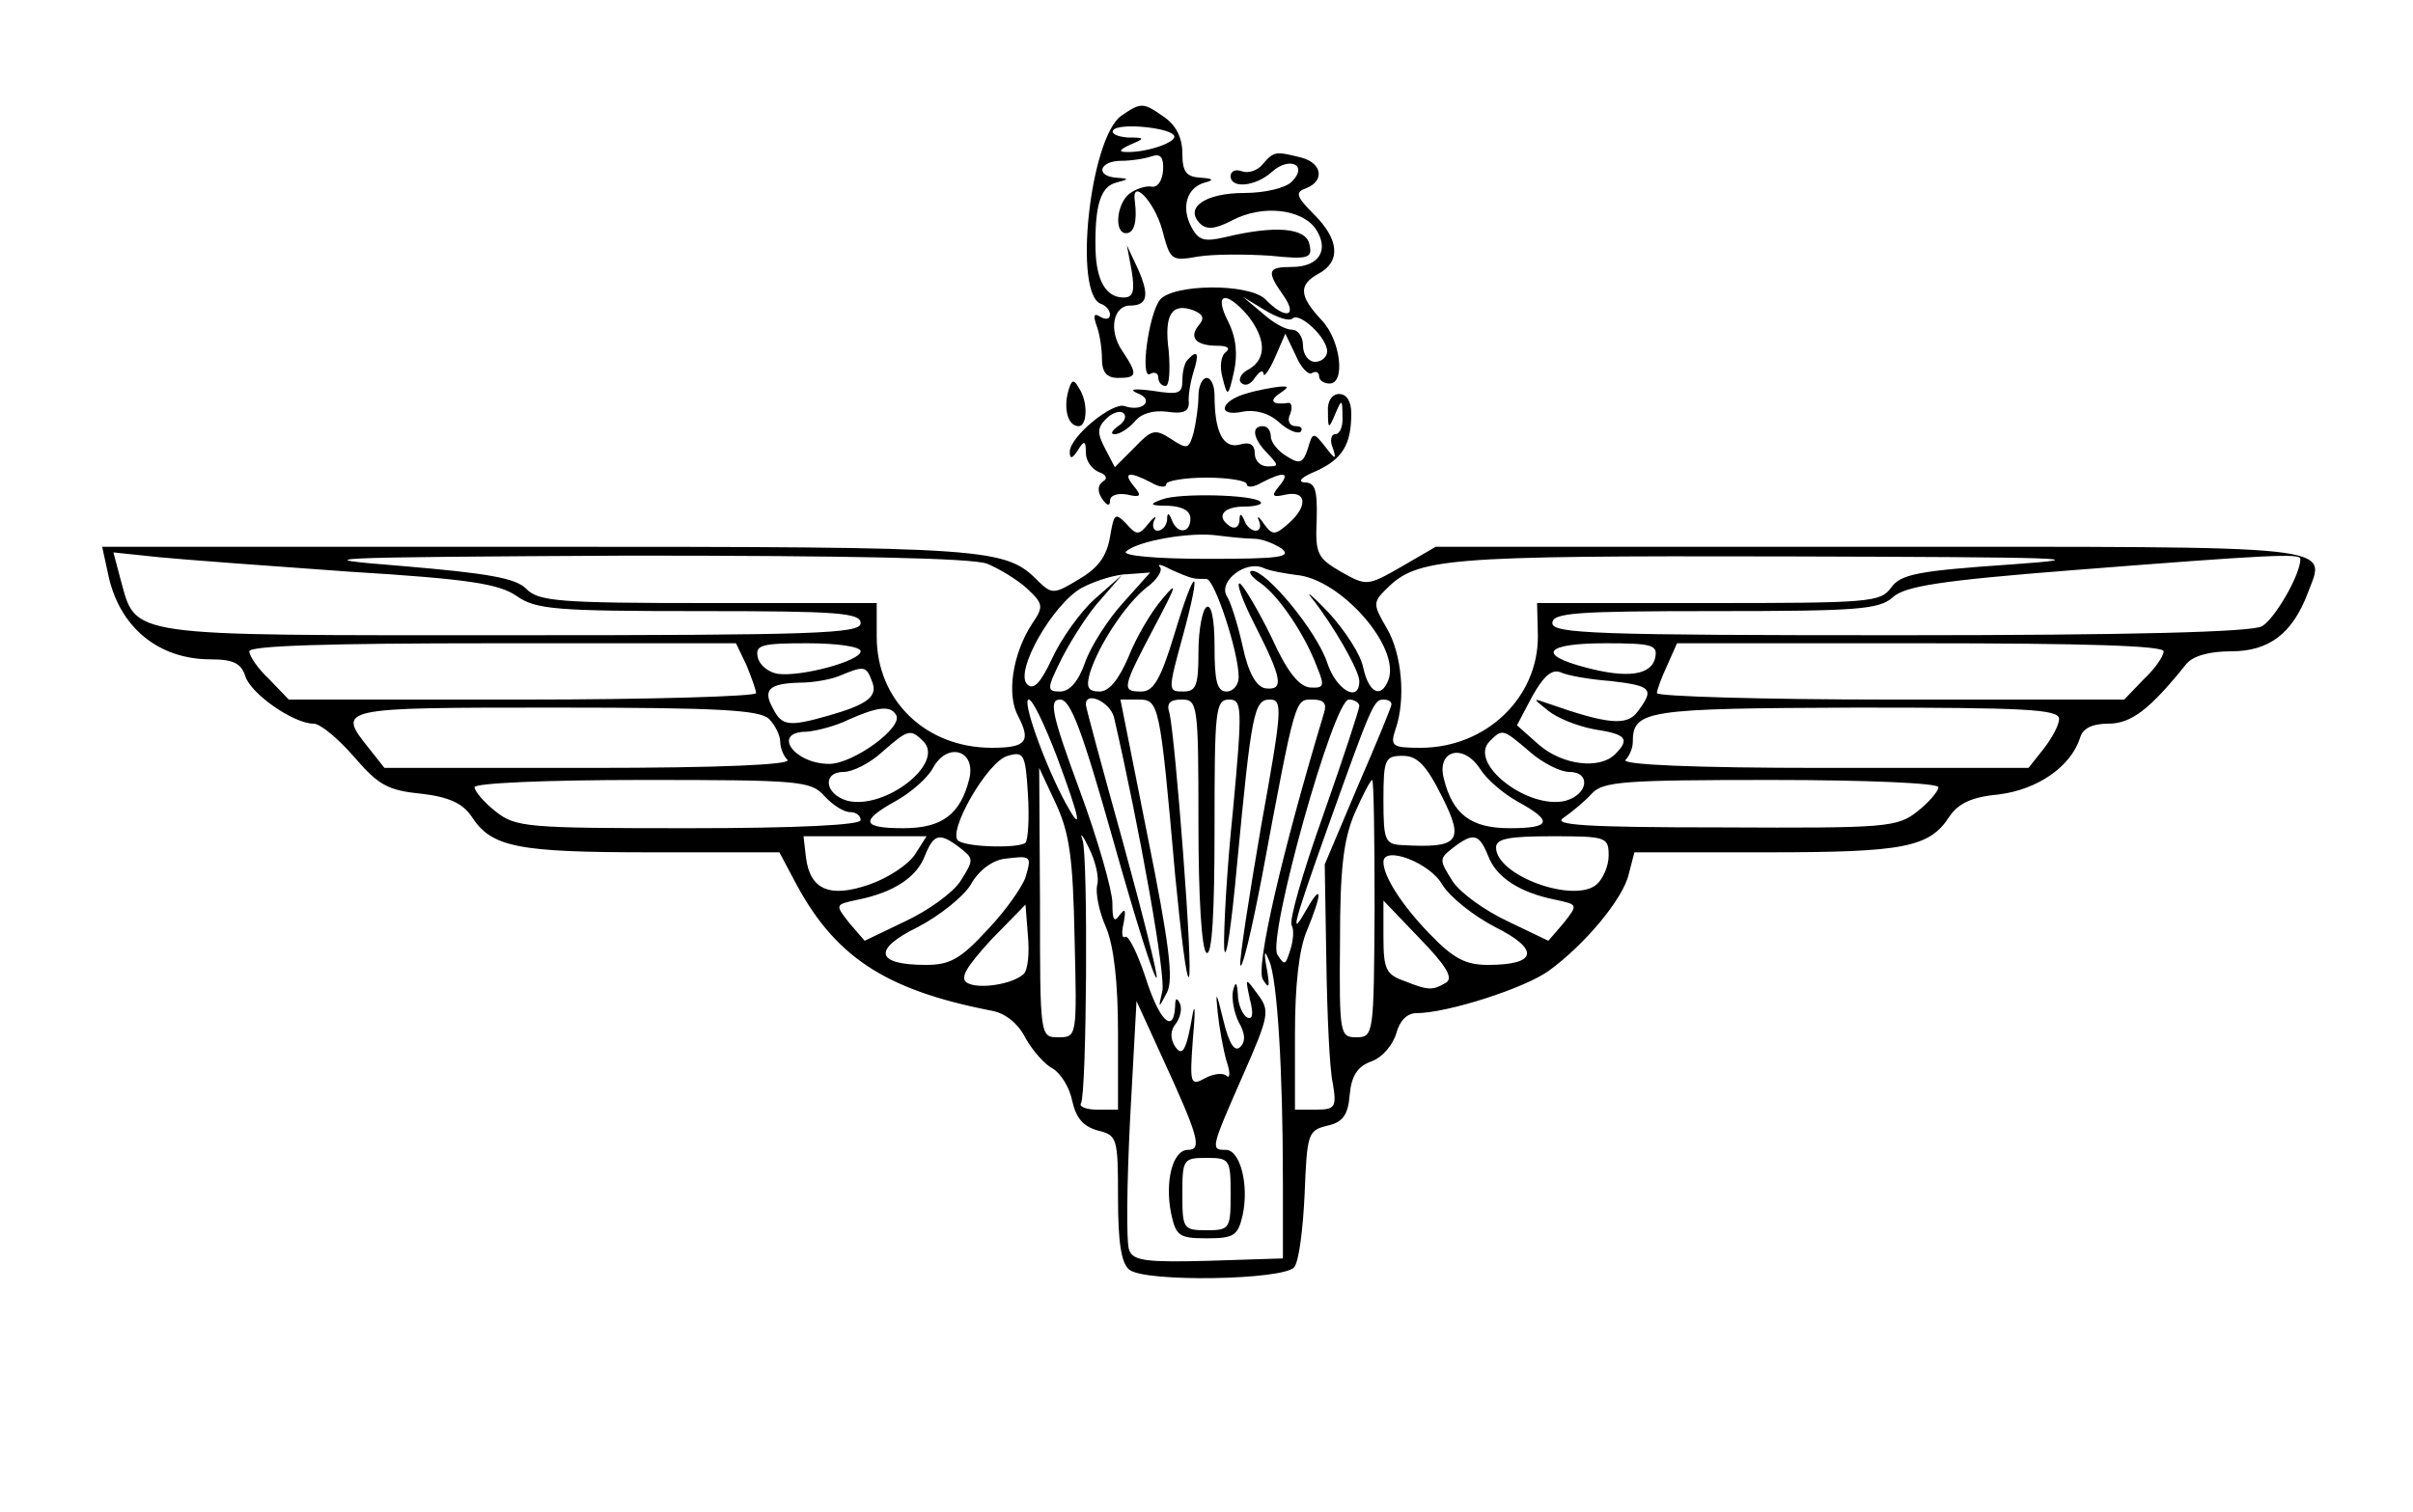 <?xml version="1.0" standalone="no"?>
<!DOCTYPE svg PUBLIC "-//W3C//DTD SVG 20010904//EN"
 "http://www.w3.org/TR/2001/REC-SVG-20010904/DTD/svg10.dtd">
<svg version="1.0" xmlns="http://www.w3.org/2000/svg"
 width="300pt" height="188pt" viewBox="0 0 300 188"
 preserveAspectRatio="xMidYMid meet">
<g transform="translate(0,188) scale(0.1,-0.1)"
fill="#000000" stroke="none">
<path d="M1394 1736 c-39 -28 -60 -222 -25 -234 6 -2 11 -8 11 -13 0 -6 -5 -7
-12 -3 -8 5 -9 2 -5 -10 4 -10 7 -29 7 -42 0 -17 6 -24 20 -24 24 0 25 4 5 34
-17 25 -11 56 10 56 22 0 24 13 10 45 l-14 30 6 -32 c4 -25 2 -33 -10 -33 -22
0 -34 21 -35 60 -1 54 6 78 26 83 16 4 16 5 0 6 -27 2 -21 21 6 21 13 0 31 3
39 6 10 3 14 -2 13 -18 -1 -13 -7 -22 -15 -20 -7 1 -19 -3 -27 -9 -16 -13 -19
-49 -4 -49 10 0 14 14 11 39 -5 31 24 1 34 -35 10 -38 11 -39 45 -33 19 3 59
3 89 1 48 -5 53 -3 49 14 -4 21 -43 24 -105 9 -26 -6 -33 -4 -42 13 -13 25 -5
49 17 55 12 3 10 5 -5 6 -18 1 -23 7 -23 30 0 20 -8 35 -22 45 -27 19 -29 19
-54 2z m66 -26 c0 -8 -36 -20 -60 -19 -10 0 -8 3 5 9 19 8 19 9 -3 9 -13 1
-21 5 -18 9 6 10 76 3 76 -8z"/>
<path d="M1570 1676 c-6 -8 -18 -12 -26 -9 -8 3 -14 0 -14 -6 0 -16 31 -13 51
5 22 20 46 9 25 -12 -8 -8 -34 -14 -59 -14 -48 0 -75 -18 -55 -38 8 -8 19 -7
40 4 38 20 87 14 104 -11 17 -26 4 -47 -30 -47 -30 0 -32 -5 -10 -36 18 -26 2
-30 -23 -4 -21 20 -115 19 -131 -1 -14 -18 -25 -100 -12 -92 5 3 10 1 10 -4 0
-6 4 -11 9 -11 5 0 6 20 4 44 -6 45 4 60 31 50 12 -5 14 -10 6 -19 -12 -15 -3
-25 24 -25 12 0 16 -3 10 -8 -6 -4 -8 -18 -4 -32 6 -24 7 -24 14 7 5 22 3 43
-7 63 -18 35 -4 40 24 8 23 -29 24 -54 2 -67 -10 -5 -14 -13 -10 -17 5 -5 12
-2 17 6 6 8 10 11 11 5 0 -5 7 4 14 20 l13 30 13 -27 c6 -15 16 -25 20 -22 5
3 9 1 9 -4 0 -5 6 -9 13 -9 20 0 14 54 -10 79 -28 30 -29 44 -3 58 27 15 25
42 -6 73 -23 23 -24 28 -10 33 23 9 20 31 -6 38 -32 8 -34 8 -48 -8z m37 -192
c9 8 43 -24 43 -41 0 -7 -7 -13 -15 -13 -8 0 -15 9 -15 20 0 11 -6 20 -14 20
-8 0 -24 9 -37 21 l-24 20 28 -17 c15 -9 30 -14 34 -10z"/>
<path d="M1477 1433 c-4 -3 -7 -15 -7 -26 0 -17 -5 -18 -37 -13 -23 3 -30 2
-19 -3 22 -8 7 -24 -16 -16 -15 5 -68 -38 -68 -57 0 -9 3 -9 10 2 8 13 10 12
10 -3 0 -10 7 -20 16 -24 9 -3 12 -8 5 -12 -6 -4 -7 -12 -1 -21 6 -9 10 -10
10 -3 0 7 9 10 21 8 17 -4 19 -2 9 10 -15 18 -6 19 21 5 10 -6 19 -7 19 -2 0
4 23 8 50 8 28 0 50 -4 50 -8 0 -5 9 -4 19 2 27 14 36 13 21 -5 -10 -12 -8
-14 9 -10 26 5 27 -15 3 -36 -17 -15 -20 -15 -31 0 -6 9 -9 10 -6 4 3 -7 2
-13 -4 -13 -5 0 -12 6 -14 13 -4 9 -6 9 -6 -1 -1 -7 -5 -10 -11 -7 -19 12 -10
25 17 25 14 0 24 3 20 6 -9 9 -101 11 -122 3 -17 -6 -16 -8 8 -8 17 -1 27 -6
27 -16 0 -18 -16 -20 -23 -2 -4 10 -6 10 -6 0 -1 -7 -6 -13 -12 -13 -5 0 -7 6
-4 13 4 6 0 5 -7 -4 -12 -15 -15 -15 -28 0 -14 14 -15 12 -20 -17 -4 -23 -14
-38 -38 -52 -31 -19 -34 -19 -50 -4 -42 43 -56 44 -623 44 l-542 0 7 -32 c13
-67 62 -108 128 -108 28 0 38 -5 43 -21 7 -22 60 -59 85 -59 8 0 30 -18 50
-41 30 -35 42 -42 83 -46 35 -4 52 -12 63 -28 25 -39 57 -45 224 -45 l159 0
17 -32 c50 -97 113 -139 247 -165 17 -3 33 -16 42 -34 9 -16 24 -33 34 -38 10
-6 21 -24 24 -40 5 -22 14 -32 32 -37 24 -6 25 -9 25 -84 0 -55 4 -81 14 -89
19 -16 192 -13 205 3 6 7 11 48 13 91 3 75 4 79 28 85 19 4 26 13 28 38 2 24
10 36 27 42 14 5 27 21 31 35 4 15 13 25 25 25 38 0 135 31 165 53 44 32 92
89 99 120 l7 27 164 0 c172 0 203 6 228 45 11 16 28 24 61 27 48 6 89 34 101
70 3 12 15 18 35 18 29 0 52 18 97 74 8 10 28 16 56 16 47 0 76 22 95 72 23
61 50 58 -543 58 l-541 0 -43 -25 c-42 -24 -43 -24 -75 -6 -29 17 -32 22 -30
65 1 37 -2 46 -15 46 -10 1 -3 7 14 14 33 15 44 33 44 72 0 15 -6 24 -15 24
-9 0 -15 -9 -14 -22 0 -22 1 -22 9 -3 8 19 9 19 9 -2 1 -13 -3 -23 -9 -23 -5
0 -7 -8 -3 -17 5 -15 3 -15 -9 1 -15 19 -16 19 -22 -2 -6 -18 -10 -20 -27 -9
-10 6 -19 17 -19 24 0 7 -4 13 -10 13 -15 0 -12 -16 6 -34 14 -15 14 -16 0
-16 -9 0 -16 7 -16 16 0 11 -6 15 -19 11 -20 -5 -31 15 -31 61 0 12 -4 22 -10
22 -5 0 -10 -10 -10 -22 0 -13 -3 -33 -6 -46 -6 -21 -8 -21 -28 -8 -20 13 -24
12 -46 -11 l-24 -24 -12 23 c-10 19 -10 26 1 37 8 8 18 11 22 7 4 -4 1 -11 -7
-16 -8 -6 -10 -10 -4 -10 6 0 17 7 25 16 8 10 23 14 40 12 20 -3 27 0 27 11
-1 9 2 26 6 39 7 22 5 28 -7 15z m82 -223 c10 0 25 -6 34 -12 14 -11 -2 -13
-92 -13 -65 0 -106 4 -101 9 13 13 80 25 114 20 16 -2 36 -4 45 -4z m-1124
-41 c147 -9 185 -15 207 -30 24 -17 48 -19 228 -19 171 0 200 -2 200 -15 0
-13 -55 -15 -434 -15 -483 0 -466 -3 -486 69 l-9 34 57 -6 c31 -3 138 -11 237
-18z m792 10 c15 -6 38 -20 50 -31 20 -19 21 -22 6 -44 -24 -37 -32 -88 -17
-115 16 -31 10 -39 -33 -39 -82 0 -143 59 -143 138 l0 42 -209 0 c-186 0 -212
2 -227 18 -13 13 -47 19 -153 28 -126 10 -105 11 281 13 274 0 426 -3 445 -10z
m1273 -1 c-116 -8 -137 -12 -149 -29 -13 -18 -27 -19 -227 -19 l-213 0 1 -40
c1 -77 -64 -140 -146 -140 -35 0 -38 2 -31 23 13 37 8 94 -11 126 -17 29 -17
32 -1 48 39 39 69 42 497 41 347 -1 393 -2 280 -10z m360 7 c0 -20 -32 -75
-48 -84 -14 -7 -162 -11 -451 -11 -376 0 -431 2 -431 15 0 13 29 15 202 15
177 0 204 2 221 17 15 14 59 21 225 34 242 19 282 21 282 14z m-1377 -24 c4
-1 11 -1 17 -1 10 0 40 -91 40 -122 0 -10 -7 -18 -15 -18 -12 0 -15 13 -15 56
0 34 -4 53 -10 49 -5 -3 -10 -28 -10 -56 0 -42 -3 -49 -19 -49 -19 0 -19 1 -1
67 25 91 17 94 -10 4 -17 -56 -26 -71 -41 -71 -25 0 -24 4 16 80 28 53 30 59
10 35 -14 -16 -33 -49 -42 -72 -12 -28 -24 -43 -36 -43 -14 0 -17 5 -12 23 11
35 44 85 70 106 14 10 21 22 17 26 -4 4 2 3 13 -3 11 -5 23 -10 28 -11z m128
4 c55 -4 131 -90 115 -131 -9 -23 -24 -16 -31 15 -3 17 -23 47 -43 69 -20 21
-30 29 -21 18 27 -34 59 -90 59 -103 0 -28 -29 -11 -40 23 -13 39 -75 114 -93
114 -6 0 -2 -7 10 -15 23 -16 56 -65 71 -106 9 -22 8 -25 -9 -24 -14 1 -29 20
-48 62 -16 33 -34 63 -39 67 -6 4 2 -20 18 -51 34 -67 37 -82 13 -79 -11 2
-21 19 -28 52 -6 27 -15 56 -20 63 -10 18 23 44 45 35 8 -4 27 -7 41 -9z
m-215 -35 c-19 -21 -40 -54 -47 -74 -8 -23 -19 -36 -31 -36 -17 0 -17 3 3 43
12 23 33 56 48 72 l26 30 -34 -30 c-18 -16 -42 -50 -53 -74 -14 -30 -23 -40
-31 -32 -16 16 32 100 68 120 17 9 43 17 58 17 l27 2 -34 -38z m-468 -77 c6
-15 12 -31 12 -35 0 -4 -131 -8 -290 -8 l-291 0 -24 25 c-14 13 -25 29 -25 35
0 7 99 10 303 10 l302 0 13 -27z m142 17 c0 -12 -74 -32 -103 -28 -12 2 -23
11 -25 21 -3 15 5 17 62 17 36 0 66 -4 66 -10z m988 -7 c-4 -23 -35 -27 -87
-13 -61 16 -50 30 25 30 57 0 65 -2 62 -17z m632 7 c0 -6 -11 -22 -25 -35
l-24 -25 -291 0 c-159 0 -290 4 -290 8 0 4 6 20 13 35 l12 27 303 0 c203 0
302 -3 302 -10z m-1606 -37 c8 -19 -5 -29 -54 -43 -49 -14 -58 -13 -69 9 -13
23 -5 31 33 32 17 0 40 4 51 9 29 12 32 12 39 -7z m919 0 c51 -6 54 -10 33
-38 -13 -18 -37 -16 -111 10 -20 7 -20 7 0 -9 11 -9 36 -19 57 -23 40 -6 45
-12 26 -31 -19 -19 -65 -14 -95 12 l-27 24 19 36 c14 25 24 34 35 30 8 -4 36
-9 63 -11z m-689 -94 c29 -78 33 -98 11 -58 -26 48 -55 129 -46 129 5 0 20
-32 35 -71z m70 -104 c27 -96 51 -173 54 -171 2 2 -17 78 -42 169 -25 90 -46
167 -46 171 0 17 30 3 35 -16 32 -139 65 -324 60 -341 -5 -22 -5 -22 6 -1 8
16 3 59 -24 193 l-34 171 22 0 c26 0 27 -3 46 -218 7 -72 14 -130 17 -127 6 5
-17 299 -24 328 -4 12 0 17 15 17 20 0 21 -5 21 -154 0 -93 4 -157 10 -161 7
-4 10 50 10 154 0 147 1 161 18 161 16 0 17 -8 5 -137 -8 -76 -12 -154 -11
-173 2 -19 9 28 16 105 18 189 21 205 41 205 16 0 15 -13 -11 -157 -15 -87
-27 -165 -26 -173 2 -8 14 42 27 110 42 225 41 220 63 220 14 0 18 -5 14 -17
-53 -176 -85 -316 -76 -331 8 -13 9 -10 5 13 -4 22 -3 25 3 10 10 -23 17 -135
17 -275 l0 -95 -93 -3 c-76 -2 -93 0 -98 13 -4 9 -3 82 1 163 l8 147 32 -70
c45 -98 50 -115 32 -115 -19 0 -29 -39 -21 -79 6 -28 10 -31 44 -31 34 0 39 3
45 29 8 37 -3 81 -21 81 -19 0 -19 1 21 92 33 75 34 81 19 101 -16 22 -16 22
-10 -6 5 -19 3 -26 -4 -22 -5 3 -11 16 -11 28 -1 16 -3 17 -6 5 -2 -9 1 -27 7
-39 8 -14 9 -24 2 -31 -7 -7 -14 4 -21 33 -9 37 -10 38 -7 9 2 -19 7 -46 11
-60 5 -14 4 -22 0 -18 -4 4 -16 3 -27 -3 -18 -10 -19 -7 -15 48 3 32 3 47 0
33 -8 -47 -13 -56 -23 -40 -5 9 -5 19 2 27 5 7 8 18 5 25 -4 8 -6 7 -6 -4 -2
-35 -20 -17 -37 37 -10 30 -21 52 -25 50 -4 -3 -5 5 -2 17 3 17 2 19 -5 10 -7
-10 -9 -6 -9 15 0 15 -18 79 -41 141 -35 95 -38 112 -24 112 13 0 27 -37 66
-175z m306 167 c0 -4 -20 -65 -45 -136 -25 -70 -43 -132 -39 -137 3 -5 2 -19
-2 -31 -6 -19 -7 -19 -16 -5 -12 23 70 317 89 317 7 0 13 -4 13 -8z m40 2 c0
-3 -19 -49 -42 -102 l-41 -97 2 -120 c1 -66 4 -135 8 -152 5 -30 3 -33 -21
-33 l-26 0 0 94 c0 61 5 106 15 129 19 46 19 60 0 27 -22 -39 -18 -22 24 96
56 157 59 164 71 164 5 0 10 -2 10 -6z m-774 -18 c8 -8 14 -21 14 -28 0 -8 4
-18 9 -23 6 -6 -84 -10 -245 -10 l-256 0 -19 24 c-41 51 -39 51 232 51 204 0
253 -3 265 -14z m158 5 c10 -15 -53 -61 -83 -61 -44 0 -72 40 -28 40 12 1 36
7 52 15 36 16 52 18 59 6z m1446 -5 c0 -8 -9 -24 -19 -37 l-19 -24 -256 0
c-161 0 -251 4 -245 10 5 5 9 15 9 22 0 40 16 42 278 43 209 0 252 -2 252 -14z
m-1412 -28 c27 -27 -47 -85 -94 -74 -29 8 -32 36 -5 36 11 0 33 11 48 25 32
28 35 29 51 13z m754 -13 c16 -14 38 -25 49 -25 27 0 24 -28 -5 -36 -47 -11
-121 47 -94 74 16 16 16 16 50 -13z m-697 -34 c-11 -44 -34 -61 -82 -61 -52 0
-54 9 -9 34 18 10 39 28 46 41 18 33 54 22 45 -14z m70 -79 c-7 -7 -70 -6 -83
2 -16 9 36 100 61 106 20 6 22 2 25 -48 2 -30 0 -57 -3 -60z m612 51 c44 -24
42 -33 -10 -33 -48 0 -71 17 -82 62 -9 35 24 44 45 12 8 -13 29 -31 47 -41z
m-94 6 c28 -56 21 -64 -50 -60 -21 1 -23 6 -23 56 0 51 2 55 24 55 18 0 29
-11 49 -51z m-457 -176 c3 -122 3 -123 -20 -123 -23 0 -23 0 -23 168 l-1 167
21 -45 c17 -37 21 -68 23 -167z m-311 177 c10 -11 24 -20 32 -20 7 0 13 -4 13
-10 0 -6 -78 -10 -214 -10 -201 0 -215 1 -240 21 -14 11 -26 25 -26 30 0 5 87
9 208 9 196 0 210 -1 227 -20z m684 -140 c-1 -157 -1 -160 -23 -160 -20 0 -21
4 -20 118 0 90 4 127 18 160 10 23 20 42 22 42 2 0 3 -72 3 -160z m701 151 c0
-5 -12 -19 -26 -30 -25 -20 -39 -21 -243 -20 -171 0 -212 3 -197 12 10 7 26
20 35 30 14 15 38 17 223 17 121 0 208 -4 208 -9z m-1046 -122 c-2 -9 2 -32
11 -52 10 -24 15 -69 15 -132 l0 -95 -26 0 c-14 0 -23 4 -20 8 7 12 9 304 2
327 -4 11 0 7 8 -10 8 -16 13 -37 10 -46z m-226 39 c-8 -13 -34 -30 -57 -38
-49 -17 -74 -7 -79 34 l-3 26 77 0 76 0 -14 -22z m55 8 c18 -14 18 -15 1 -42
-10 -15 -41 -37 -69 -50 l-50 -24 -19 22 c-18 23 -18 23 10 29 45 9 74 28 84
55 11 27 18 29 43 10z m657 -10 c10 -27 39 -46 84 -55 28 -6 28 -6 10 -29
l-19 -22 -50 24 c-28 13 -59 35 -69 50 -17 27 -17 28 1 42 25 19 32 17 43 -10z
m150 0 c0 -13 -7 -29 -15 -36 -28 -24 -125 11 -125 46 0 11 16 14 70 14 67 0
70 -1 70 -24z m-725 -27 c-4 -12 -25 -42 -47 -65 -34 -37 -47 -44 -77 -44 -62
0 -67 19 -10 47 27 14 57 38 66 53 10 18 27 30 42 32 33 4 34 4 26 -23z m518
-9 c10 -16 39 -39 66 -53 56 -28 52 -47 -9 -47 -28 0 -43 8 -72 38 -35 36 -58
72 -58 90 0 21 58 -1 73 -28z m-520 -111 c-13 -13 -57 -20 -71 -11 -9 6 0 20
30 53 l43 44 3 -39 c2 -21 0 -42 -5 -47z m525 -11 c-17 -10 -22 -10 -52 2 -23
8 -26 15 -26 55 l0 45 45 -47 c33 -34 42 -49 33 -55z m-268 -263 c0 -43 -1
-45 -30 -45 -29 0 -30 2 -30 45 0 43 1 45 30 45 29 0 30 -2 30 -45z"/>
<path d="M1328 1393 c-6 -22 0 -43 13 -43 11 0 12 31 0 48 -6 11 -9 10 -13 -5z"/>
<path d="M1551 1391 c-34 -9 -39 -30 -6 -23 16 3 33 -2 45 -13 11 -10 23 -15
27 -12 3 4 1 7 -6 7 -8 0 -11 7 -7 15 3 8 2 14 -2 14 -19 -3 -25 2 -12 11 13
9 13 10 0 9 -8 -1 -26 -4 -39 -8z"/>
</g>
</svg>
